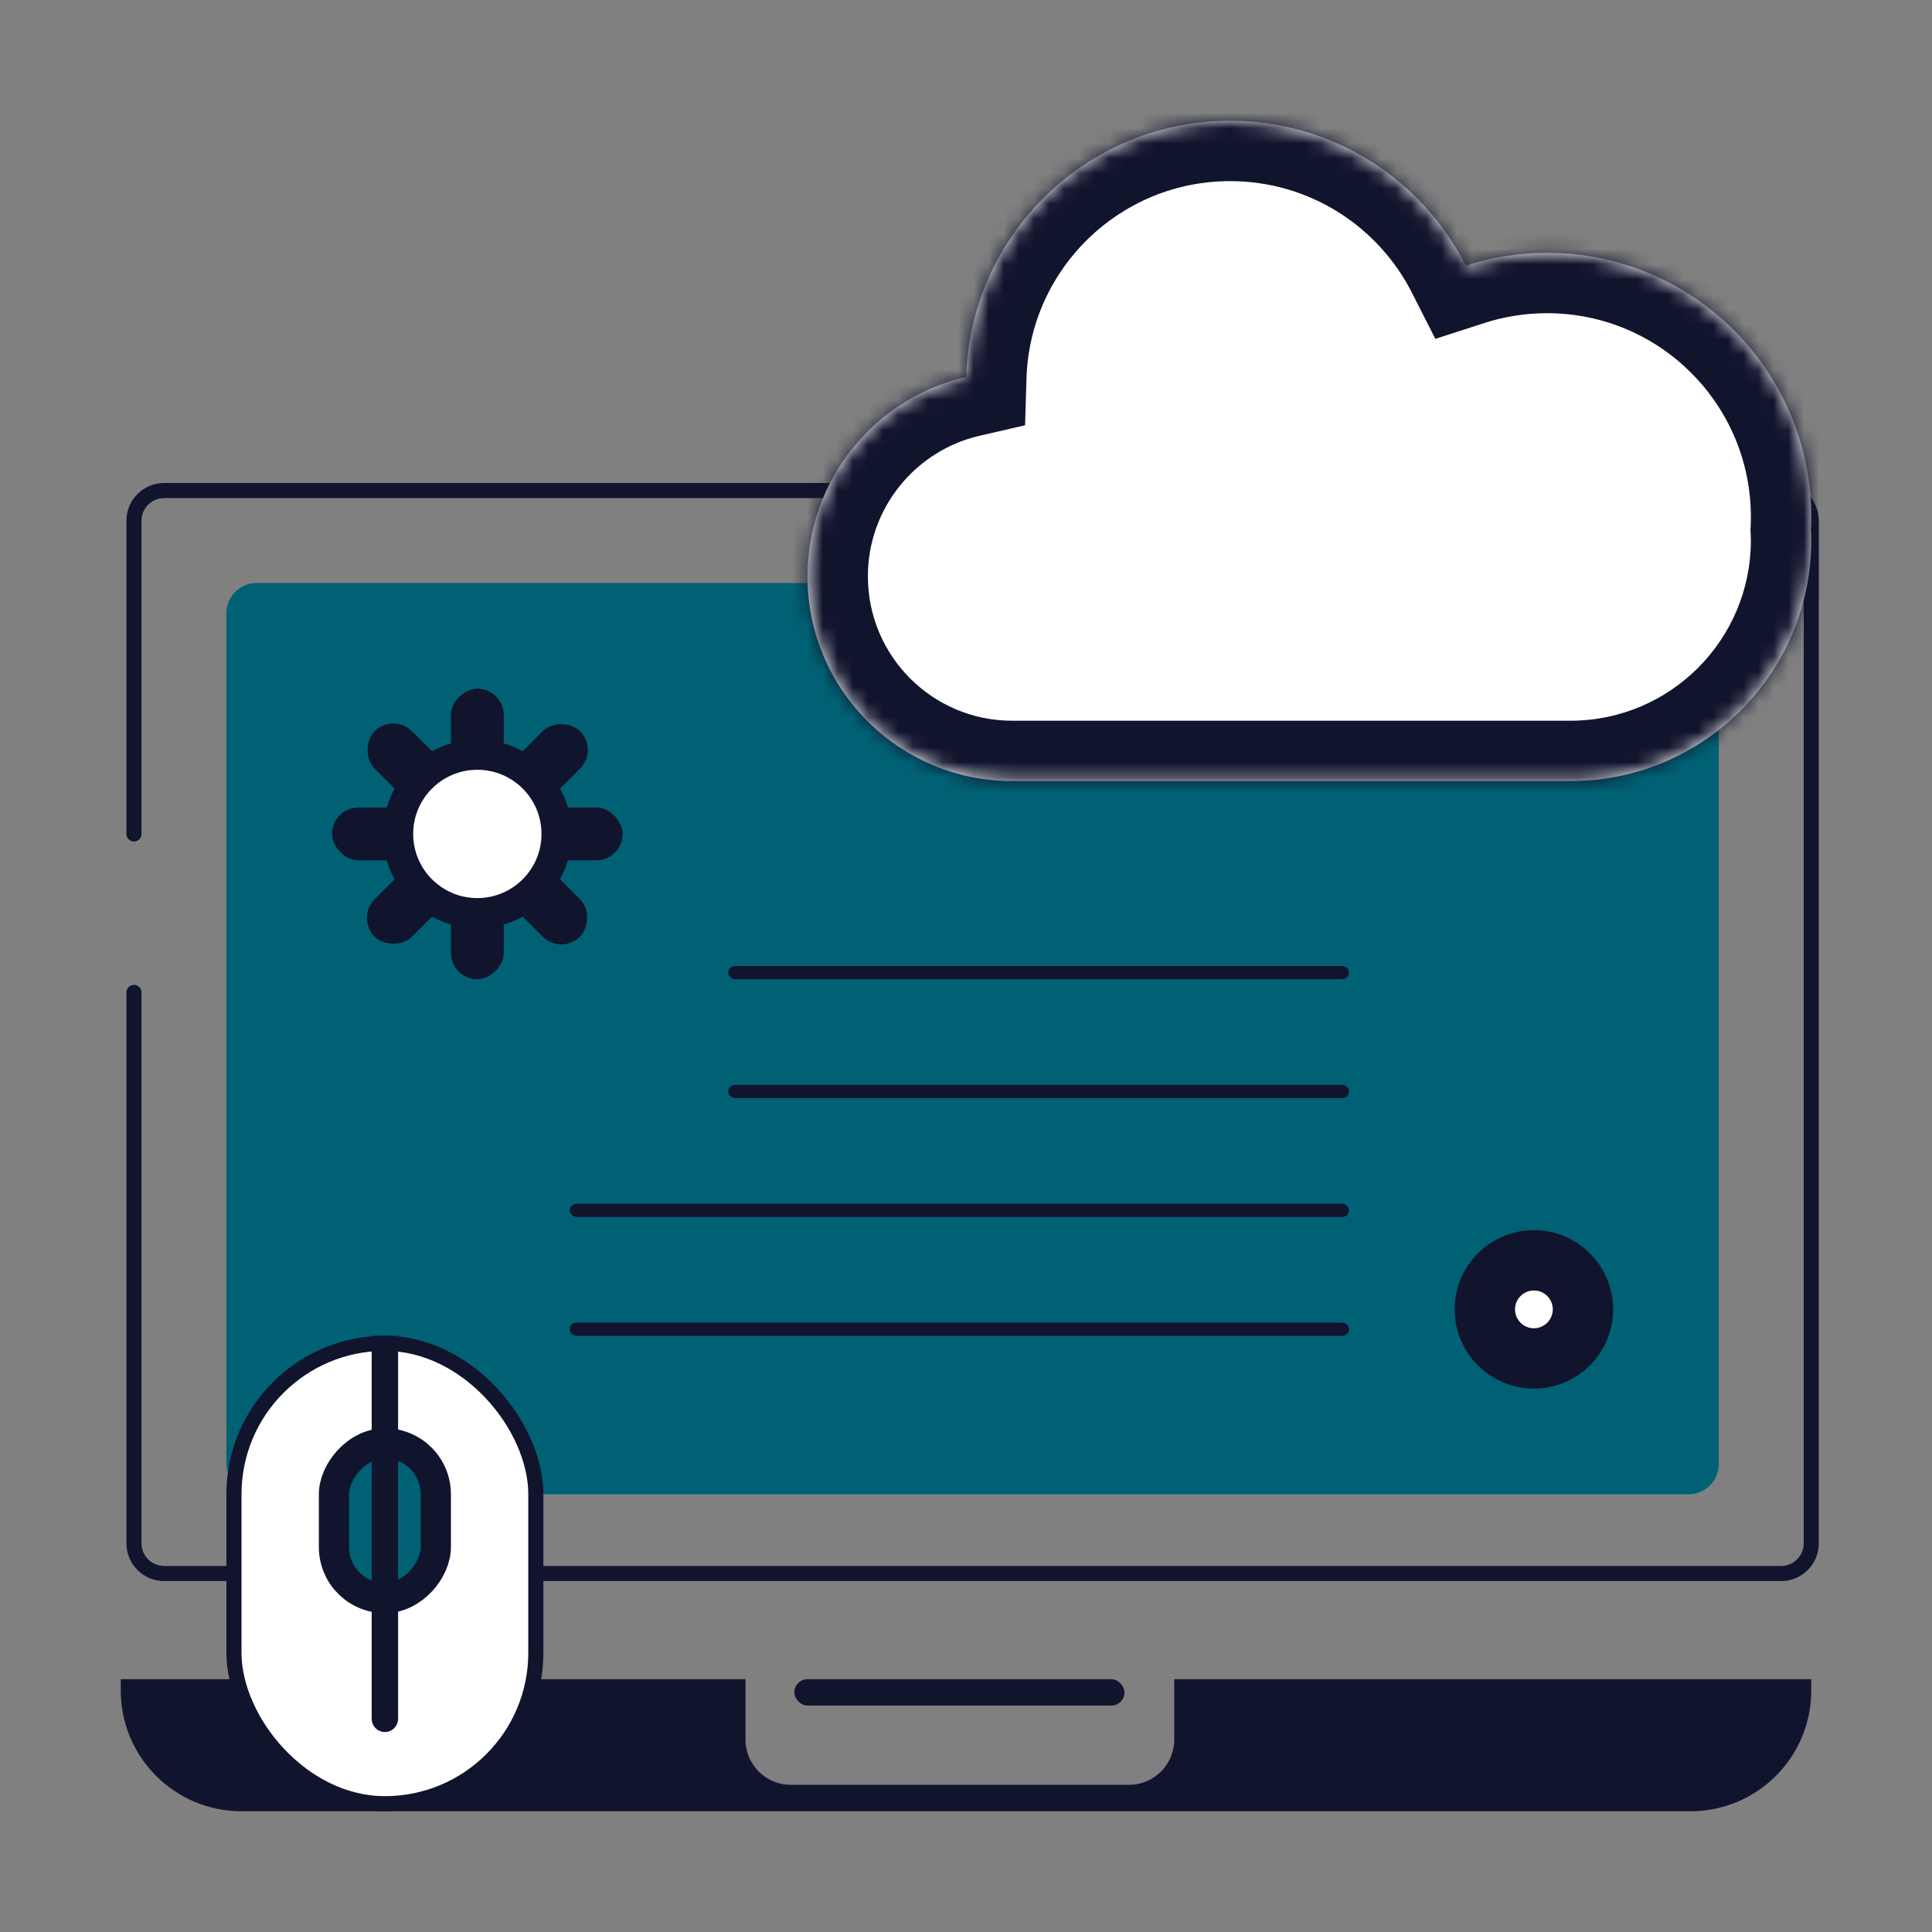 <svg width="128" height="128" viewBox="0 0 128 128" fill="none" xmlns="http://www.w3.org/2000/svg">
<rect x="0" y="0" width="128" height="128" fill="#808080" stroke="none"/>
<path d="M8.875 55.25V34.5C8.875 33.395 9.77 32.5 10.875 32.5H118C119.105 32.5 120 33.395 120 34.5V102.25C120 103.355 119.105 104.25 118 104.25H10.875C9.77 104.25 8.875 103.355 8.875 102.25V65.75" stroke="#11142D" stroke-linecap="round"/>
<rect x="15" y="38.625" width="98.875" height="60.375" rx="2" fill="#006174"/>
<path fill-rule="evenodd" clip-rule="evenodd" d="M49.391 111.25H8V112C8 116.418 11.582 120 16 120H112C116.418 120 120 116.418 120 112V111.25H77.797V115.25C77.797 116.907 76.454 118.25 74.797 118.25H52.391C50.734 118.25 49.391 116.907 49.391 115.25V111.25Z" fill="#11142D"/>
<rect x="52.625" y="111.25" width="21.875" height="1.75" rx="0.875" fill="#11142D"/>
<path d="M104.875 86.75C104.875 88.545 103.42 90 101.625 90C99.83 90 98.375 88.545 98.375 86.75C98.375 84.955 99.83 83.5 101.625 83.5C103.42 83.5 104.875 84.955 104.875 86.75Z" fill="white" stroke="#11142D" stroke-width="4"/>
<rect x="37.75" y="87.625" width="51.625" height="0.875" rx="0.438" fill="#11142D"/>
<rect x="37.75" y="79.75" width="51.625" height="0.875" rx="0.438" fill="#11142D"/>
<rect x="48.25" y="71.875" width="41.125" height="0.875" rx="0.438" fill="#11142D"/>
<rect x="48.25" y="64" width="41.125" height="0.875" rx="0.438" fill="#11142D"/>
<rect x="29.875" y="52.625" width="7" height="3.5" rx="1.75" transform="rotate(-90 29.875 52.625)" fill="#11142D"/>
<rect x="31.006" y="58.344" width="7" height="3.5" rx="1.75" transform="rotate(135 31.006 58.344)" fill="#11142D"/>
<rect x="34.719" y="55.869" width="7" height="3.5" rx="1.75" transform="rotate(45 34.719 55.869)" fill="#11142D"/>
<rect x="29" y="57" width="7" height="3.5" rx="1.75" transform="rotate(180 29 57)" fill="#11142D"/>
<rect x="29.875" y="64.875" width="7" height="3.5" rx="1.75" transform="rotate(-90 29.875 64.875)" fill="#11142D"/>
<rect x="39.669" y="49.681" width="7" height="3.5" rx="1.75" transform="rotate(135 39.669 49.681)" fill="#11142D"/>
<rect x="26.056" y="47.207" width="7" height="3.5" rx="1.75" transform="rotate(45 26.056 47.207)" fill="#11142D"/>
<rect x="41.25" y="57" width="7" height="3.5" rx="1.75" transform="rotate(180 41.25 57)" fill="#11142D"/>
<circle cx="31.625" cy="55.25" r="5.25" fill="white" stroke="#11142D" stroke-width="2"/>
<rect x="15.5" y="89" width="20" height="30.5" rx="10" fill="white" stroke="#11142D"/>
<rect x="1" y="-1" width="6.75" height="10.25" rx="3.375" transform="matrix(1 0 0 -1 21.125 104.875)" fill="#006174" stroke="#11142D" stroke-width="2"/>
<path d="M24.625 88.5H26.375V113.875C26.375 114.358 25.983 114.75 25.5 114.75C25.017 114.75 24.625 114.358 24.625 113.875V88.5Z" fill="#11142D"/>
<mask id="path-22-inside-1_260_7022" fill="white">
<path fill-rule="evenodd" clip-rule="evenodd" d="M102.5 51.75H67.062C59.572 51.75 53.5 45.678 53.5 38.188C53.5 31.747 57.989 26.356 64.008 24.97C64.288 15.55 72.012 8 81.5 8C88.32 8 94.229 11.901 97.116 17.594C98.812 17.046 100.622 16.75 102.5 16.75C112.165 16.75 120 24.585 120 34.25C120 34.538 119.993 34.824 119.979 35.109C119.993 35.335 120 35.564 120 35.794C120 44.606 112.856 51.75 104.044 51.75H102.5Z"/>
</mask>
<path fill-rule="evenodd" clip-rule="evenodd" d="M102.5 51.75H67.062C59.572 51.75 53.5 45.678 53.5 38.188C53.5 31.747 57.989 26.356 64.008 24.97C64.288 15.55 72.012 8 81.5 8C88.32 8 94.229 11.901 97.116 17.594C98.812 17.046 100.622 16.75 102.5 16.75C112.165 16.75 120 24.585 120 34.25C120 34.538 119.993 34.824 119.979 35.109C119.993 35.335 120 35.564 120 35.794C120 44.606 112.856 51.75 104.044 51.75H102.5Z" fill="white"/>
<path d="M64.008 24.97L64.905 28.869L67.914 28.176L68.006 25.089L64.008 24.97ZM97.116 17.594L93.549 19.403L95.095 22.45L98.346 21.4L97.116 17.594ZM119.979 35.109L115.984 34.916L115.973 35.133L115.987 35.35L119.979 35.109ZM102.5 47.75H67.062V55.75H102.5V47.75ZM67.062 47.75C61.781 47.75 57.5 43.469 57.5 38.188H49.5C49.5 47.887 57.363 55.75 67.062 55.75V47.75ZM57.5 38.188C57.5 33.652 60.661 29.845 64.905 28.869L63.111 21.072C55.316 22.867 49.5 29.843 49.5 38.188H57.5ZM68.006 25.089C68.222 17.825 74.181 12 81.5 12V4C69.843 4 60.354 13.276 60.01 24.852L68.006 25.089ZM81.5 12C86.755 12 91.317 15.002 93.549 19.403L100.684 15.784C97.141 8.8 89.885 4 81.5 4V12ZM98.346 21.4C99.649 20.979 101.044 20.75 102.5 20.75V12.75C100.199 12.75 97.975 13.113 95.887 13.787L98.346 21.4ZM102.5 20.75C109.956 20.75 116 26.794 116 34.25H124C124 22.376 114.374 12.75 102.5 12.75V20.75ZM116 34.25C116 34.474 115.995 34.695 115.984 34.916L123.975 35.302C123.991 34.953 124 34.602 124 34.25H116ZM115.987 35.35C115.995 35.497 116 35.645 116 35.794H124C124 35.483 123.991 35.174 123.972 34.867L115.987 35.35ZM116 35.794C116 42.397 110.647 47.75 104.044 47.75V55.75C115.065 55.75 124 46.815 124 35.794H116ZM104.044 47.75H102.5V55.75H104.044V47.75Z" fill="#11142D" mask="url(#path-22-inside-1_260_7022)"/>
</svg>

